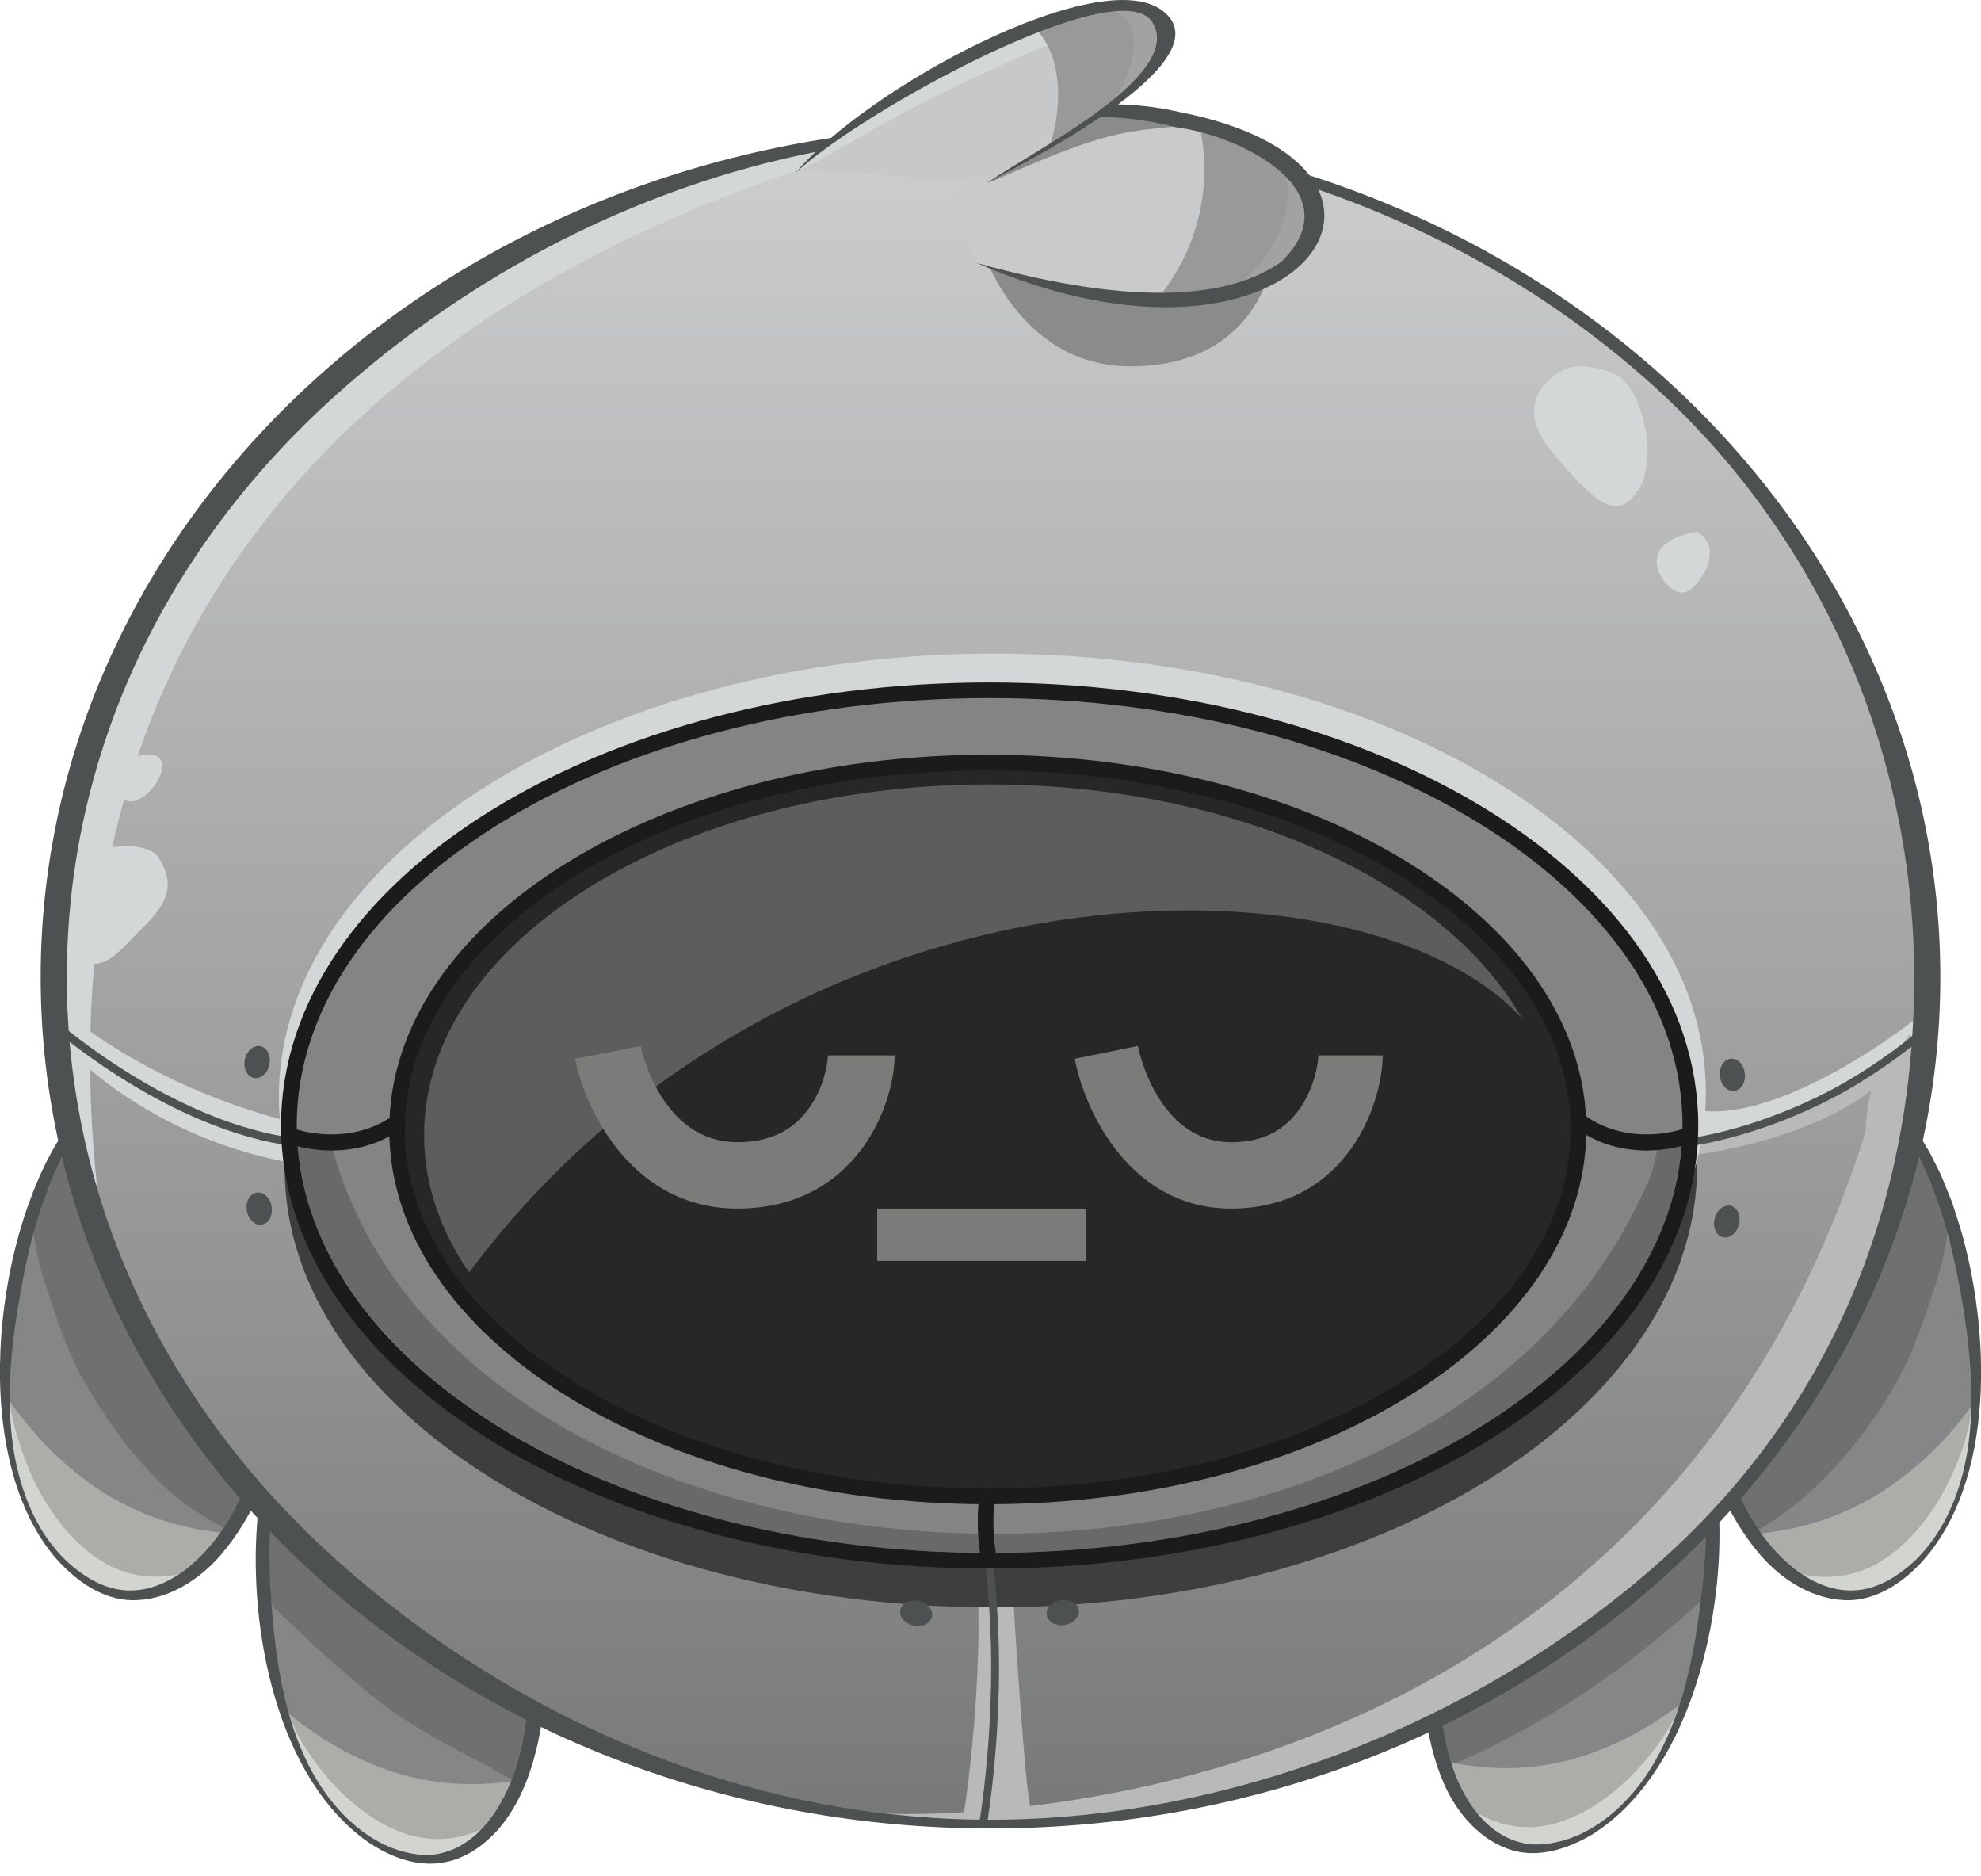 <svg width="132" height="125" viewBox="0 0 132 125" fill="none" xmlns="http://www.w3.org/2000/svg">
<g clip-path="url(#clip0_2094_14112)">
<path d="M122.025 70.556C122.025 70.556 129.201 72.716 131.272 87.093C133.339 101.47 126.739 105.968 123.716 106.27C121.982 106.444 115.63 105.844 112.97 91.804C112.397 88.769 112.235 85.579 112.552 82.688C112.92 79.378 113.923 74.764 116.923 71.648" fill="#848687"/>
<path d="M129.132 85.061C128.613 86.71 128.067 88.347 127.417 89.95C125.683 94.061 121.552 99.573 116.903 102.058C112.564 94.653 110.168 80.148 117.105 72.252L122.028 70.556C122.028 70.556 127.119 72.747 129.797 82.014C129.627 83.036 129.449 84.062 129.135 85.057L129.132 85.061Z" fill="#6E7072"/>
<path d="M126.159 98.865C128.253 97.37 129.875 95.717 131.381 93.639C131.09 102.948 126.341 105.898 123.894 106.146C122.81 106.254 119.857 106.045 117.221 102.163C120.391 101.853 123.461 100.792 126.159 98.865Z" fill="#ACADA8"/>
<path d="M125.342 104.009C127.246 102.832 128.741 100.905 129.747 98.915C130.568 97.289 131.23 95.481 131.381 93.639C131.427 93.577 131.474 93.519 131.52 93.453C131.23 102.763 126.341 105.898 123.894 106.146C123.143 106.223 121.49 106.146 119.667 104.791C121.572 105.29 123.573 105.101 125.338 104.009H125.342Z" fill="#D2D4CF"/>
<path d="M109.885 90.008C109.885 90.008 115.831 94.007 113.659 107.714C111.488 121.421 104.191 123.666 101.346 123.085C99.712 122.756 94.084 120.41 95.621 106.843C95.95 103.908 96.704 100.955 97.816 98.4C99.085 95.481 101.303 91.552 104.923 89.555" fill="#848687"/>
<path d="M96.77 117.554C102.883 114.999 108.67 110.957 113.535 106.483C115.947 98.988 111.213 91.517 111.503 92.385L104.915 93.209C101.443 95.125 99.093 96.178 98.028 99.039C95.342 106.955 95.048 113.617 96.333 117.732L96.77 117.554Z" fill="#6E7072"/>
<path d="M105.712 116.911C108.05 116.121 110.179 114.91 112.142 113.4C109.262 122.059 103.901 123.573 101.59 123.089C100.568 122.876 97.92 121.815 96.596 117.391C99.588 118.03 102.697 117.933 105.708 116.911H105.712Z" fill="#ACADA8"/>
<path d="M103.517 121.502C105.592 120.952 107.505 119.582 108.983 118.01C110.195 116.725 111.306 115.219 111.964 113.535C112.022 113.489 112.084 113.446 112.142 113.404C109.262 122.063 103.905 123.577 101.594 123.093C100.885 122.942 99.391 122.388 98.102 120.581C99.704 121.61 101.594 122.013 103.517 121.506V121.502Z" fill="#D2D4CF"/>
<path d="M9.975 70.556C9.975 70.556 2.799 72.716 0.728 87.093C-1.339 101.47 5.261 105.968 8.284 106.27C10.018 106.444 16.37 105.844 19.03 91.804C19.603 88.769 19.765 85.579 19.448 82.688C19.08 79.378 18.077 74.764 15.077 71.648" fill="#848687"/>
<path d="M5.919 98.772C3.84 97.258 2.09 95.396 0.596 93.294C0.883 102.72 5.737 105.894 8.168 106.142C9.244 106.254 12.174 106.041 14.795 102.108C11.648 101.795 8.601 100.723 5.919 98.772Z" fill="#ACADA8"/>
<path d="M6.732 103.978C4.839 102.786 3.356 100.835 2.357 98.822C1.541 97.177 0.747 94.754 0.596 92.888C0.55 92.826 0.639 93.36 0.596 93.294C0.883 102.72 5.737 105.894 8.168 106.142C8.915 106.219 10.552 106.142 12.364 104.772C10.471 105.279 8.485 105.085 6.732 103.978Z" fill="#D2D4CF"/>
<path d="M2.868 85.061C3.283 86.369 3.708 87.67 4.192 88.955C4.32 89.288 4.452 89.617 4.583 89.95C4.39 89.462 4.665 90.135 4.734 90.287C4.997 90.871 5.276 91.448 5.594 92.005C6.248 93.151 6.968 94.262 7.738 95.334C7.854 95.497 7.974 95.656 8.09 95.818C8.098 95.826 8.156 95.903 8.203 95.969C8.253 96.031 8.307 96.101 8.311 96.112C8.404 96.228 8.497 96.344 8.594 96.461C9 96.956 9.418 97.444 9.852 97.916C10.293 98.396 10.75 98.865 11.237 99.302C11.439 99.484 11.652 99.658 11.857 99.836C11.864 99.844 11.892 99.863 11.919 99.886C12.004 99.948 12.128 100.045 12.166 100.072C13.03 100.695 13.943 101.249 14.876 101.764C16.359 99.693 17.76 96.499 18.685 91.595C19.239 88.684 19.393 85.626 19.084 82.85C18.732 79.676 17.768 75.252 14.892 72.259L9.968 70.564C9.968 70.564 4.877 72.755 2.199 82.022C2.369 83.044 2.547 84.07 2.861 85.064L2.868 85.061Z" fill="#6E7072"/>
<path d="M22.386 90.352C22.386 90.352 16.243 94.037 17.706 107.841C19.165 121.645 26.338 124.262 29.21 123.828C30.859 123.581 36.6 121.533 35.768 107.903C35.59 104.957 34.99 101.965 34.01 99.36C32.895 96.379 30.879 92.342 27.368 90.159" fill="#848687"/>
<path d="M25.262 117.716C22.99 116.841 20.946 115.575 19.08 114.031C21.499 122.458 26.721 124.177 29.028 123.832C30.05 123.677 32.717 122.799 34.246 118.641C31.258 119.094 28.192 118.85 25.262 117.716Z" fill="#ACADA8"/>
<path d="M27.201 122.218C25.177 121.591 23.357 120.178 21.972 118.599C20.841 117.31 19.816 115.812 19.247 114.166C19.188 114.12 19.13 114.077 19.076 114.027C21.495 122.454 26.717 124.173 29.024 123.828C29.733 123.724 31.235 123.267 32.597 121.606C30.964 122.508 29.079 122.799 27.201 122.214V122.218Z" fill="#D2D4CF"/>
<path d="M34.065 118.541C33.476 118.219 32.899 117.879 32.307 117.561C31.15 116.946 29.985 116.346 28.843 115.695C27.747 115.072 26.686 114.399 25.672 113.655C25.39 113.446 25.107 113.234 24.832 113.013C24.759 112.955 24.302 112.575 24.267 112.548C23.837 112.165 22.223 110.814 21.797 110.427C20.272 109.041 19.746 108.461 18.213 107.079C17.981 106.61 17.934 106.312 17.725 105.832C17.501 96.418 20.652 92.64 20.652 92.64L27.19 93.805C30.557 95.899 32.849 97.072 33.763 99.983C35.412 105.24 35.241 109.808 35.276 110.992C35.392 114.674 34.196 118.606 34.061 118.537L34.065 118.541Z" fill="#6E7072"/>
<path d="M9.991 70.606C9.031 71.025 8.145 71.729 7.397 72.457C7.034 72.786 6.643 73.262 6.314 73.63C6 74.059 5.652 74.462 5.377 74.919L5.028 75.453L4.854 75.72L4.699 75.999C4.498 76.374 4.289 76.746 4.095 77.121L3.565 78.287C3.31 78.813 3.089 79.525 2.872 80.075C2.721 80.458 2.427 81.499 2.299 81.906C2.048 82.707 1.893 83.582 1.688 84.395C0.859 88.576 0.217 92.923 0.995 97.157C1.545 100.065 2.903 102.991 5.354 104.752C7.653 106.428 9.902 106.305 12.201 104.694C15.616 102.135 17.052 97.769 18.039 93.77C19.258 88.804 19.537 83.559 18.337 78.561C17.737 76.068 16.726 73.641 15.039 71.679L15.112 71.605C17.675 74.052 18.976 77.524 19.618 80.942C20.458 85.27 20.172 89.764 19.119 94.03C18.279 97.448 17.028 100.893 14.702 103.599C13.231 105.298 11.114 106.63 8.803 106.606C6.848 106.572 5.145 105.356 3.871 103.978C-2.102 97.324 -0.484 82.734 4.099 75.635C4.285 75.302 4.634 74.861 4.85 74.547C5.632 73.494 6.573 72.515 7.63 71.733C8.334 71.207 9.108 70.761 9.952 70.506L9.983 70.606H9.991Z" fill="#4E5152"/>
<path d="M122.04 70.506C123.205 70.862 124.223 71.567 125.137 72.356C125.872 73.007 126.561 73.761 127.146 74.551C127.281 74.745 127.599 75.174 127.726 75.356C128.009 75.828 128.307 76.297 128.582 76.773C128.698 77.013 129.217 78.039 129.321 78.252C129.399 78.441 129.619 78.964 129.697 79.169C129.786 79.378 129.983 79.885 130.072 80.087C130.126 80.276 130.51 81.437 130.575 81.654C132.612 88.421 133.068 98.745 127.905 104.218C126.674 105.492 125.036 106.575 123.201 106.606C120.89 106.626 118.777 105.294 117.302 103.599C114.975 100.893 113.725 97.448 112.885 94.03C111.832 89.768 111.546 85.27 112.386 80.942C113.028 77.524 114.329 74.052 116.892 71.605L116.965 71.679C115.277 73.641 114.271 76.068 113.667 78.561C112.467 83.563 112.746 88.804 113.965 93.77C114.948 97.769 116.385 102.139 119.803 104.694C122.098 106.301 124.343 106.432 126.65 104.752C129.101 102.991 130.459 100.068 131.009 97.157C131.489 94.626 131.419 92.017 131.141 89.47C130.877 87.132 130.436 84.805 129.879 82.521C129.732 81.941 129.406 80.954 129.24 80.373C129.031 79.823 128.779 79.123 128.57 78.577C128.47 78.348 128.017 77.361 127.908 77.125C127.665 76.657 127.401 76.188 127.15 75.72C126.755 75.112 126.341 74.447 125.884 73.881C125.795 73.765 125.594 73.498 125.481 73.386C125.365 73.27 124.978 72.786 124.839 72.677C124.312 72.147 123.751 71.659 123.135 71.23C122.775 71.001 122.412 70.761 122.021 70.603L122.052 70.502L122.04 70.506Z" fill="#4E5152"/>
<path d="M109.916 89.965C110.884 90.615 111.615 91.548 112.227 92.524C112.715 93.325 113.137 94.208 113.446 95.094C113.516 95.311 113.686 95.787 113.752 95.996C113.876 96.507 114.015 97.022 114.135 97.529C114.174 97.784 114.36 98.868 114.395 99.089C114.445 99.542 114.492 100.208 114.534 100.661L114.561 100.978V101.292C114.782 108.364 112.413 118.305 106.026 122.253C104.474 123.155 102.569 123.786 100.773 123.267C98.648 122.632 97.092 120.817 96.221 118.846C94.858 115.719 94.688 112.215 94.881 108.855C95.125 104.659 96.135 100.475 98.129 96.759C99.685 93.817 101.861 91.014 104.895 89.512L104.946 89.605C102.855 90.925 101.253 92.857 100.006 94.963C97.502 99.19 96.286 104.052 95.996 108.925C95.841 111.348 95.837 113.81 96.36 116.191C96.987 119.137 98.787 122.582 102.097 122.876C105.418 122.965 108.252 120.577 109.947 117.886C112.347 114.031 113.048 109.417 113.52 104.977C113.559 104.175 113.667 103.335 113.663 102.53C113.659 102.124 113.69 101.094 113.655 100.695C113.563 97.963 113.075 95.191 111.836 92.737C111.519 92.117 111.124 91.483 110.69 90.933C110.427 90.623 110.164 90.302 109.85 90.046L109.908 89.957L109.916 89.965Z" fill="#4E5152"/>
<path d="M22.413 90.399C21.786 90.871 21.232 91.568 20.779 92.21C20.447 92.683 20.121 93.267 19.862 93.794C19.777 93.937 19.672 94.188 19.607 94.347C18.805 96.209 18.321 98.214 18.128 100.235C18.101 100.444 18.054 100.943 18.031 101.145C18.019 101.721 17.942 102.712 17.946 103.281C17.977 104.09 17.953 104.926 18.012 105.732C18.283 109.99 18.778 114.406 20.884 118.196C22.436 120.968 25.146 123.503 28.467 123.585C31.788 123.461 33.763 120.112 34.541 117.201C35.183 114.852 35.307 112.394 35.28 109.966C35.226 104.292 33.941 98.474 30.735 93.724C29.81 92.369 28.684 91.165 27.341 90.209L27.395 90.12C31.099 92.222 33.31 96.155 34.742 100.037C36.91 105.91 37.544 117.116 33.085 122.001C30.546 124.723 27.592 124.738 24.584 122.756C18.41 118.486 16.556 108.434 17.141 101.381L17.16 101.067L17.203 100.754C17.249 100.444 17.334 99.813 17.377 99.503C17.427 99.058 17.675 98.09 17.76 97.645C17.903 97.142 18.07 96.635 18.221 96.132C18.302 95.915 18.488 95.462 18.569 95.249C18.751 94.757 19.022 94.293 19.247 93.821C19.61 93.201 20.024 92.535 20.485 91.99C21.015 91.339 21.631 90.743 22.355 90.31L22.409 90.399H22.413Z" fill="#4E5152"/>
<path d="M66 121.618C100.827 121.618 129.097 96.333 129.097 65.102C129.097 33.871 100.827 8.586 66 8.586C31.173 8.586 2.903 33.867 2.903 65.102C2.903 96.337 31.173 121.618 66 121.618Z" fill="url(#paint0_linear_2094_14112)"/>
<path d="M66 8.973C82.467 8.973 98.33 15.097 109.963 25.51C121.552 35.888 127.548 50.447 127.548 65.102C127.548 79.757 122.326 93.542 110.737 103.92C99.105 114.337 82.467 121.231 66 121.231C49.533 121.231 34.057 114.333 22.424 103.92C10.835 93.542 4.452 79.757 4.452 65.102C4.452 50.447 10.835 36.662 22.424 26.284C34.057 15.867 49.533 8.973 66 8.973ZM66 8.586C31.173 8.586 2.903 33.867 2.903 65.102C2.903 96.337 31.173 121.618 66 121.618C100.827 121.618 129.097 96.333 129.097 65.102C129.097 33.871 100.827 8.586 66 8.586Z" fill="#B0B1B2"/>
<path d="M66 121.812C31.103 121.812 2.71 96.372 2.71 65.102C2.71 33.832 31.103 8.392 66 8.392C100.897 8.392 129.29 33.832 129.29 65.102C129.29 96.372 100.897 121.812 66 121.812ZM66 8.779C31.316 8.779 3.097 34.045 3.097 65.102C3.097 96.159 31.316 121.425 66 121.425C100.684 121.425 128.903 96.159 128.903 65.102C128.903 34.045 100.684 8.779 66 8.779Z" fill="#4E5152"/>
<path d="M90.035 116.748C68.005 124.173 59.152 120.825 59.152 120.825C59.152 120.825 109.181 123.449 124.301 75.437C124.595 68.551 128.079 70.092 128.234 68.551C127.715 72.577 128.234 100.626 90.035 116.748Z" fill="#B9B9B9"/>
<path d="M6.48 79.181C3.57628e-06 18.979 61.401 9.395 65.276 7.905C51.523 9.205 6.008 19.986 3.964 63.077C3.546 71.853 6.48 79.177 6.48 79.177V79.181Z" fill="#D4D7D7"/>
<path d="M113.079 35.435C113.079 35.435 111.112 35.632 110.52 36.813C109.932 37.994 111.503 39.96 112.486 39.372C113.47 38.779 114.848 36.422 113.075 35.439L113.079 35.435Z" fill="#D4D7D7"/>
<path d="M104.226 24.616C104.226 24.616 100.293 26.384 103.44 30.124C106.587 33.863 107.768 34.649 109.142 32.683C110.52 30.716 109.537 25.603 107.373 24.813C105.209 24.027 104.226 24.616 104.226 24.616Z" fill="#D4D7D7"/>
<path d="M5.872 56.733C5.872 56.733 9.708 55.699 10.595 57.174C11.481 58.649 11.481 59.83 9.708 61.599C7.935 63.368 7.494 64.107 6.166 64.254C4.839 64.401 5.872 56.729 5.872 56.729" fill="#D4D7D7"/>
<path d="M7.994 50.834C7.994 50.834 10.061 49.8 10.649 50.539C11.241 51.279 10.057 53.048 9.027 53.342C7.994 53.636 6.96 52.308 7.994 50.834Z" fill="#D4D7D7"/>
<path d="M67.541 106.943C67.541 106.943 68.326 119.81 68.721 120.693C66.36 121.185 64.204 120.987 64.204 120.987C64.204 120.987 65.377 113.729 65.183 106.254C67.25 106.057 67.544 106.943 67.544 106.943" fill="#B9B9B9"/>
<path d="M127.533 67.963C127.533 67.963 119.075 74.679 113.272 73.993C113.272 74.779 112.943 75.929 112.943 75.929C112.943 75.929 122.187 73.862 126.221 70.126C128.071 69.457 127.529 67.966 127.529 67.966L127.533 67.963Z" fill="#D4D7D7"/>
<path d="M127.355 69.11C127.355 69.11 121.677 74.407 112.743 76.06C112.743 76.837 112.258 77.032 112.258 77.032C112.258 77.032 122.013 76.06 126.289 71.154C127.259 67.943 127.355 69.11 127.355 69.11Z" fill="#B9B9B9"/>
<path d="M113.09 77.636C113.09 93.65 92.477 107.079 66.178 107.079C39.879 107.079 18.968 93.848 18.968 77.834C18.968 61.819 39.879 49.088 66.178 49.088C92.477 49.088 113.09 61.622 113.09 77.636Z" fill="#3E3E3E"/>
<path d="M113.667 72.747C113.667 88.761 92.497 102.058 66.197 102.058C39.898 102.058 18.581 89.079 18.581 73.061C18.581 57.043 39.902 43.544 66.197 43.544C92.493 43.544 113.667 56.733 113.667 72.743V72.747Z" fill="#D4D7D7"/>
<path d="M66.046 103.974C91.835 103.974 112.738 90.991 112.738 74.981C112.738 58.97 91.835 45.987 66.046 45.987C40.258 45.987 19.355 58.97 19.355 74.981C19.355 90.991 40.258 103.974 66.046 103.974Z" fill="#848484"/>
<path d="M111.097 75.677C111.089 75.972 110.543 75.581 110.516 75.871C110.334 77.624 109.928 78.666 109.111 80.23C93.697 111.945 29.818 108.321 21.921 75.65C21.039 75.581 20.508 75.526 19.63 75.465C20.485 91.01 40.699 103.452 65.942 103.452C91.184 103.452 112.254 90.921 112.39 74.981C112.065 75.29 112.134 75.639 111.484 75.484L111.097 75.677Z" fill="#696969"/>
<path d="M65.806 99.871C87.4 99.871 104.903 88.865 104.903 75.29C104.903 61.715 87.397 50.71 65.806 50.71C44.216 50.71 26.71 61.715 26.71 75.29C26.71 88.865 44.216 99.871 65.806 99.871Z" fill="#272727"/>
<path fill-rule="evenodd" clip-rule="evenodd" d="M38.261 58.405C31.223 62.776 26.977 68.741 26.977 75.244C26.977 81.747 31.223 87.716 38.261 92.083C45.29 96.445 55.03 99.163 65.818 99.163C76.606 99.163 86.35 96.445 93.376 92.083C100.409 87.712 104.655 81.747 104.655 75.244C104.655 68.741 100.409 62.776 93.376 58.405C86.35 54.043 76.606 51.325 65.818 51.325C55.03 51.325 45.29 54.043 38.261 58.405ZM37.711 57.519C44.93 53.036 54.867 50.28 65.818 50.28C76.769 50.28 86.71 53.036 93.925 57.519C101.137 61.997 105.701 68.249 105.701 75.244C105.701 82.239 101.137 88.494 93.925 92.973C86.706 97.456 76.769 100.212 65.818 100.212C54.867 100.212 44.926 97.456 37.711 92.973C30.499 88.494 25.936 82.243 25.936 75.244C25.936 68.245 30.499 61.993 37.711 57.519Z" fill="#1B1B1B"/>
<path fill-rule="evenodd" clip-rule="evenodd" d="M65.218 99.952C65.218 99.952 65.218 99.952 65.737 100.022C66.083 100.071 66.255 100.094 66.255 100.092V100.107C66.255 100.107 66.252 100.134 66.248 100.161C66.244 100.208 66.236 100.281 66.228 100.378C66.213 100.572 66.197 100.854 66.194 101.21C66.19 101.923 66.236 102.917 66.457 104.048L65.431 104.245C65.199 103.034 65.144 101.965 65.152 101.203C65.152 100.819 65.172 100.51 65.191 100.297C65.199 100.188 65.206 100.107 65.214 100.045C65.214 100.014 65.218 99.995 65.222 99.975C65.222 99.968 65.222 99.96 65.222 99.956V99.948L65.218 99.952Z" fill="#1B1B1B"/>
<path fill-rule="evenodd" clip-rule="evenodd" d="M19.355 76.218C19.355 76.218 19.355 76.218 19.506 75.709C19.606 75.37 19.657 75.201 19.657 75.201H19.664C19.664 75.201 19.678 75.209 19.689 75.213C19.714 75.221 19.75 75.232 19.8 75.248C19.901 75.276 20.048 75.32 20.235 75.364C20.612 75.451 21.151 75.542 21.784 75.566C23.052 75.614 24.68 75.387 26.185 74.323L26.71 75.224C24.985 76.444 23.145 76.691 21.751 76.639C21.054 76.611 20.462 76.512 20.041 76.416C19.833 76.369 19.664 76.321 19.545 76.289C19.488 76.273 19.441 76.257 19.409 76.246C19.394 76.242 19.38 76.238 19.373 76.234H19.358L19.355 76.218Z" fill="#1B1B1B"/>
<path fill-rule="evenodd" clip-rule="evenodd" d="M112.452 76.218C112.452 76.218 112.452 76.218 112.301 75.709C112.2 75.37 112.15 75.201 112.15 75.201H112.143C112.143 75.201 112.128 75.209 112.117 75.213C112.092 75.221 112.056 75.232 112.006 75.248C111.905 75.276 111.758 75.32 111.571 75.364C111.194 75.451 110.655 75.542 110.023 75.566C108.754 75.614 107.127 75.387 105.621 74.323L105.097 75.224C106.821 76.444 108.661 76.691 110.055 76.639C110.752 76.611 111.345 76.512 111.765 76.416C111.974 76.369 112.143 76.321 112.261 76.289C112.319 76.273 112.365 76.257 112.398 76.246C112.412 76.242 112.426 76.238 112.434 76.234H112.448L112.452 76.218Z" fill="#1B1B1B"/>
<path d="M115.564 72.677C116.021 72.623 116.334 72.097 116.265 71.504C116.195 70.912 115.761 70.475 115.305 70.533C114.848 70.587 114.534 71.114 114.604 71.706C114.674 72.298 115.103 72.736 115.564 72.677Z" fill="#4E5152"/>
<path d="M115.87 81.592C116.021 81.016 115.785 80.45 115.339 80.334C114.894 80.218 114.406 80.59 114.255 81.166C114.101 81.743 114.341 82.308 114.786 82.424C115.231 82.544 115.719 82.169 115.87 81.592Z" fill="#4E5152"/>
<path d="M17.458 81.581C17.915 81.499 18.197 80.961 18.097 80.373C17.996 79.784 17.543 79.37 17.087 79.452C16.63 79.533 16.347 80.071 16.448 80.659C16.548 81.248 17.001 81.662 17.458 81.581Z" fill="#4E5152"/>
<path d="M17.954 70.924C18.077 70.339 17.81 69.79 17.357 69.693C16.904 69.6 16.44 69.995 16.316 70.579C16.192 71.164 16.459 71.713 16.912 71.81C17.365 71.903 17.83 71.508 17.954 70.924Z" fill="#4E5152"/>
<path d="M19.142 77.427C9.472 75.569 4.339 69.677 4.339 69.677L4.49 67.513C4.49 67.513 9.468 72.093 18.976 74.648C18.964 75.681 19.107 76.726 19.138 77.423L19.142 77.427Z" fill="#D4D7D7"/>
<path fill-rule="evenodd" clip-rule="evenodd" d="M3.101 68.153C3.101 68.153 3.101 68.153 3.274 67.948L3.447 67.742H3.451L3.467 67.758C3.467 67.758 3.503 67.79 3.53 67.814C3.585 67.863 3.668 67.935 3.778 68.028C3.995 68.213 4.314 68.475 4.728 68.798C5.548 69.443 6.73 70.313 8.164 71.228C11.036 73.058 14.917 75.049 18.968 75.722L18.881 76.258C14.728 75.569 10.78 73.538 7.88 71.688C6.426 70.761 5.232 69.878 4.401 69.229C3.983 68.903 3.66 68.637 3.44 68.447C3.329 68.355 3.243 68.282 3.187 68.23C3.16 68.205 3.136 68.185 3.12 68.173L3.105 68.157H3.097L3.101 68.153Z" fill="#4E5152"/>
<path fill-rule="evenodd" clip-rule="evenodd" d="M127.459 68.977L127.63 69.174L127.8 69.372H127.796L127.781 69.387C127.781 69.387 127.75 69.414 127.723 69.433C127.672 69.476 127.599 69.538 127.502 69.615C127.308 69.774 127.022 69.999 126.654 70.273C125.919 70.823 124.854 71.567 123.538 72.356C120.906 73.928 116.865 75.67 112.788 76.332L112.703 75.817C116.69 75.17 120.67 73.463 123.267 71.907C124.568 71.133 125.617 70.397 126.341 69.856C126.701 69.585 126.983 69.364 127.173 69.209C127.266 69.132 127.339 69.073 127.386 69.031C127.409 69.012 127.428 68.996 127.44 68.984L127.452 68.973L127.459 68.977Z" fill="#4E5152"/>
<path fill-rule="evenodd" clip-rule="evenodd" d="M65.675 104.396L65.934 104.365C66.194 104.334 66.194 104.334 66.194 104.334V104.361C66.194 104.361 66.201 104.4 66.205 104.435C66.213 104.497 66.252 104.81 66.263 104.93C66.287 105.174 66.321 105.53 66.356 105.983C66.43 106.889 66.511 108.178 66.554 109.719C66.639 112.8 66.418 117.418 65.775 121.471L65.261 121.39C65.895 117.379 66.116 112.8 66.031 109.734C65.988 108.201 65.907 106.924 65.834 106.026C65.799 105.577 65.764 105.225 65.741 104.985C65.729 104.865 65.717 104.772 65.714 104.71C65.714 104.679 65.679 104.439 65.675 104.423L65.702 104.625L65.671 104.4L65.675 104.396Z" fill="#4E5152"/>
<path d="M70.955 108.248C71.543 108.151 71.961 107.702 71.884 107.245C71.806 106.788 71.268 106.502 70.68 106.599C70.092 106.695 69.674 107.145 69.751 107.601C69.828 108.058 70.366 108.348 70.955 108.248Z" fill="#4E5152"/>
<path d="M62.102 107.702C62.199 107.249 61.804 106.781 61.223 106.657C60.639 106.529 60.089 106.792 59.988 107.245C59.892 107.698 60.286 108.166 60.867 108.29C61.452 108.418 62.001 108.155 62.102 107.702Z" fill="#4E5152"/>
<path d="M84.948 16.533C84.948 16.533 84.391 24.403 75.31 24.403C67.637 24.403 65.276 16.142 65.276 16.142L84.948 16.537V16.533Z" fill="#898B8C"/>
<path d="M65.079 17.516C78.848 22.239 85.734 19.092 86.911 16.533C90.844 8.075 73.142 7.289 73.142 7.289C73.142 7.289 67.634 7.486 63.108 10.239" fill="#C9CACB"/>
<path d="M66.101 12.085C73.835 8.663 74.621 8.764 79.904 8.288C76.463 7.436 73.15 7.289 73.15 7.289C73.15 7.289 67.641 7.486 63.116 10.239L65.083 10.761C65.516 9.972 65.28 12.449 66.101 12.085Z" fill="#898B8C"/>
<path d="M79.901 8.288C80.834 12.279 79.835 16.393 77.435 19.525C82.757 19.634 85.622 17.899 86.319 16.39C88.099 11.439 83.849 9.151 79.901 8.288Z" fill="#999999"/>
<path d="M85.2 10.645C85.316 10.893 85.394 10.943 85.486 11.199C85.874 12.232 85.881 13.316 85.63 14.381C85.219 16.111 83.93 17.748 82.626 18.983C84.902 18.368 86.23 17.338 86.683 16.397C88.115 14.474 86.895 11.911 85.2 10.649V10.645Z" fill="#A2A2A3"/>
<path d="M65.079 17.516C70.804 19.115 80.28 21.097 85.405 17.419C90.17 12.693 82.568 8.992 78.341 8.477C73.169 7.123 67.823 7.804 63.112 10.239C67.61 7.212 73.27 6.248 78.542 7.452C97.386 11.117 86.555 26.934 65.079 17.516H65.083H65.079Z" fill="#4E5152"/>
<path d="M65.768 12.205C72.406 8.814 77.667 4.796 77.632 2.923C77.83 -2.733 68.775 1.622 64.637 3.546C63.364 4.138 62.145 4.843 60.991 5.648C58.858 7.138 55.696 8.791 53.493 11.288" fill="#C7C8C9"/>
<path d="M75.852 0.697C68.714 0.139 58.541 6.271 53.013 11.524L56.327 9.705C62.818 5.806 70.219 2.659 75.852 0.697Z" fill="#D4D7D7"/>
<path d="M68.656 1.583C70.784 3.348 70.908 6.937 69.883 9.917C78.96 4.452 78.999 -2.226 68.656 1.583Z" fill="#999999"/>
<path d="M73.668 0.468C76.738 1.432 75.449 4.459 74.276 6.739C77.764 4.208 78.414 0.012 73.668 0.468Z" fill="#A2A2A3"/>
<path d="M77.439 0.697C73.192 -2.474 57.677 5.903 53.013 11.524C57.337 7.421 74.768 -2.11 76.819 1.541C78.871 5.191 68.427 10.231 65.768 12.205C69.356 10.301 81.685 3.867 77.439 0.697Z" fill="#4E5152"/>
<path d="M2.903 65.102C2.903 96.333 31.173 121.618 66 121.618C66.07 121.618 66.139 121.614 66.209 121.614L66.046 121.231C66.046 121.231 66.016 121.231 66 121.231C49.533 121.231 34.057 114.333 22.424 103.92C10.835 93.542 4.452 79.757 4.452 65.102C4.452 50.446 10.835 36.662 22.424 26.284C31.305 18.333 42.426 12.437 54.519 10.088L55.324 9.391C25.576 13.939 2.903 37.13 2.903 65.102Z" fill="#4E5152"/>
<path d="M86.315 11.578L86.729 12.259C95.392 15.07 103.359 19.599 109.963 25.51C121.552 35.888 127.548 50.446 127.548 65.102C127.548 79.757 122.326 93.542 110.737 103.92C99.105 114.337 82.467 121.231 66 121.231C65.868 121.231 65.737 121.223 65.605 121.208L65.539 121.606C65.694 121.61 65.845 121.618 66 121.618C100.827 121.618 129.097 96.333 129.097 65.102C129.097 40.243 111.186 19.154 86.315 11.582V11.578Z" fill="#4E5152"/>
<path fill-rule="evenodd" clip-rule="evenodd" d="M33.201 54.921C24.84 60.112 19.773 67.219 19.773 74.981C19.773 82.742 24.84 89.845 33.201 95.04C41.555 100.227 53.129 103.455 65.942 103.455C78.755 103.455 90.329 100.231 98.683 95.04C107.044 89.845 112.111 82.742 112.111 74.981C112.111 67.219 107.044 60.116 98.683 54.921C90.329 49.734 78.755 46.506 65.942 46.506C53.129 46.506 41.555 49.73 33.201 54.921ZM32.652 54.035C41.195 48.728 52.97 45.465 65.946 45.465C78.921 45.465 90.693 48.728 99.236 54.035C107.772 59.334 113.16 66.728 113.16 74.981C113.16 83.234 107.775 90.627 99.236 95.927C90.693 101.234 78.917 104.497 65.946 104.497C52.974 104.497 41.199 101.234 32.652 95.927C24.116 90.623 18.728 83.234 18.728 74.981C18.728 66.728 24.112 59.334 32.652 54.035Z" fill="#1B1B1B"/>
<path d="M101.419 67.854C96.259 58.77 82.308 52.258 65.906 52.258C45.115 52.258 28.258 62.718 28.258 75.618C28.258 78.868 29.328 81.963 31.259 84.774C52.493 56.31 91.024 56.377 101.415 67.854H101.419Z" fill="#5D5D5D"/>
<path d="M72.387 80.516H58.452V84H72.387V80.516Z" fill="#7B7B79"/>
<path d="M82.043 80.516C75.286 80.516 72.264 73.986 71.613 70.534L75.821 69.686L73.717 70.109L75.819 69.677C75.871 69.939 77.139 76.092 82.045 76.092C84.096 76.092 85.605 75.338 86.656 73.788C87.52 72.514 87.842 70.978 87.842 70.309H92.129C92.129 71.75 91.615 74.19 90.167 76.324C88.871 78.235 86.409 80.514 82.045 80.514L82.043 80.516Z" fill="#7B7B79"/>
<path d="M49.147 80.516C42.134 80.516 38.999 73.986 38.323 70.534L42.689 69.686L40.506 70.109L42.687 69.677C42.741 69.939 44.057 76.092 49.148 76.092C51.276 76.092 52.842 75.338 53.933 73.788C54.83 72.514 55.164 70.978 55.164 70.309H59.613C59.613 71.75 59.079 74.19 57.577 76.324C56.232 78.235 53.677 80.514 49.148 80.514L49.147 80.516Z" fill="#7B7B79"/>
</g>
<defs>
<linearGradient id="paint0_linear_2094_14112" x1="66" y1="8.586" x2="66" y2="121.618" gradientUnits="userSpaceOnUse">
<stop stop-color="#CDCECF"/>
<stop offset="0.5" stop-color="#A4A4A4"/>
<stop offset="1" stop-color="#777878"/>
</linearGradient>
<clipPath id="clip0_2094_14112">
<rect width="132" height="124.157" fill="white"/>
</clipPath>
</defs>
</svg>

